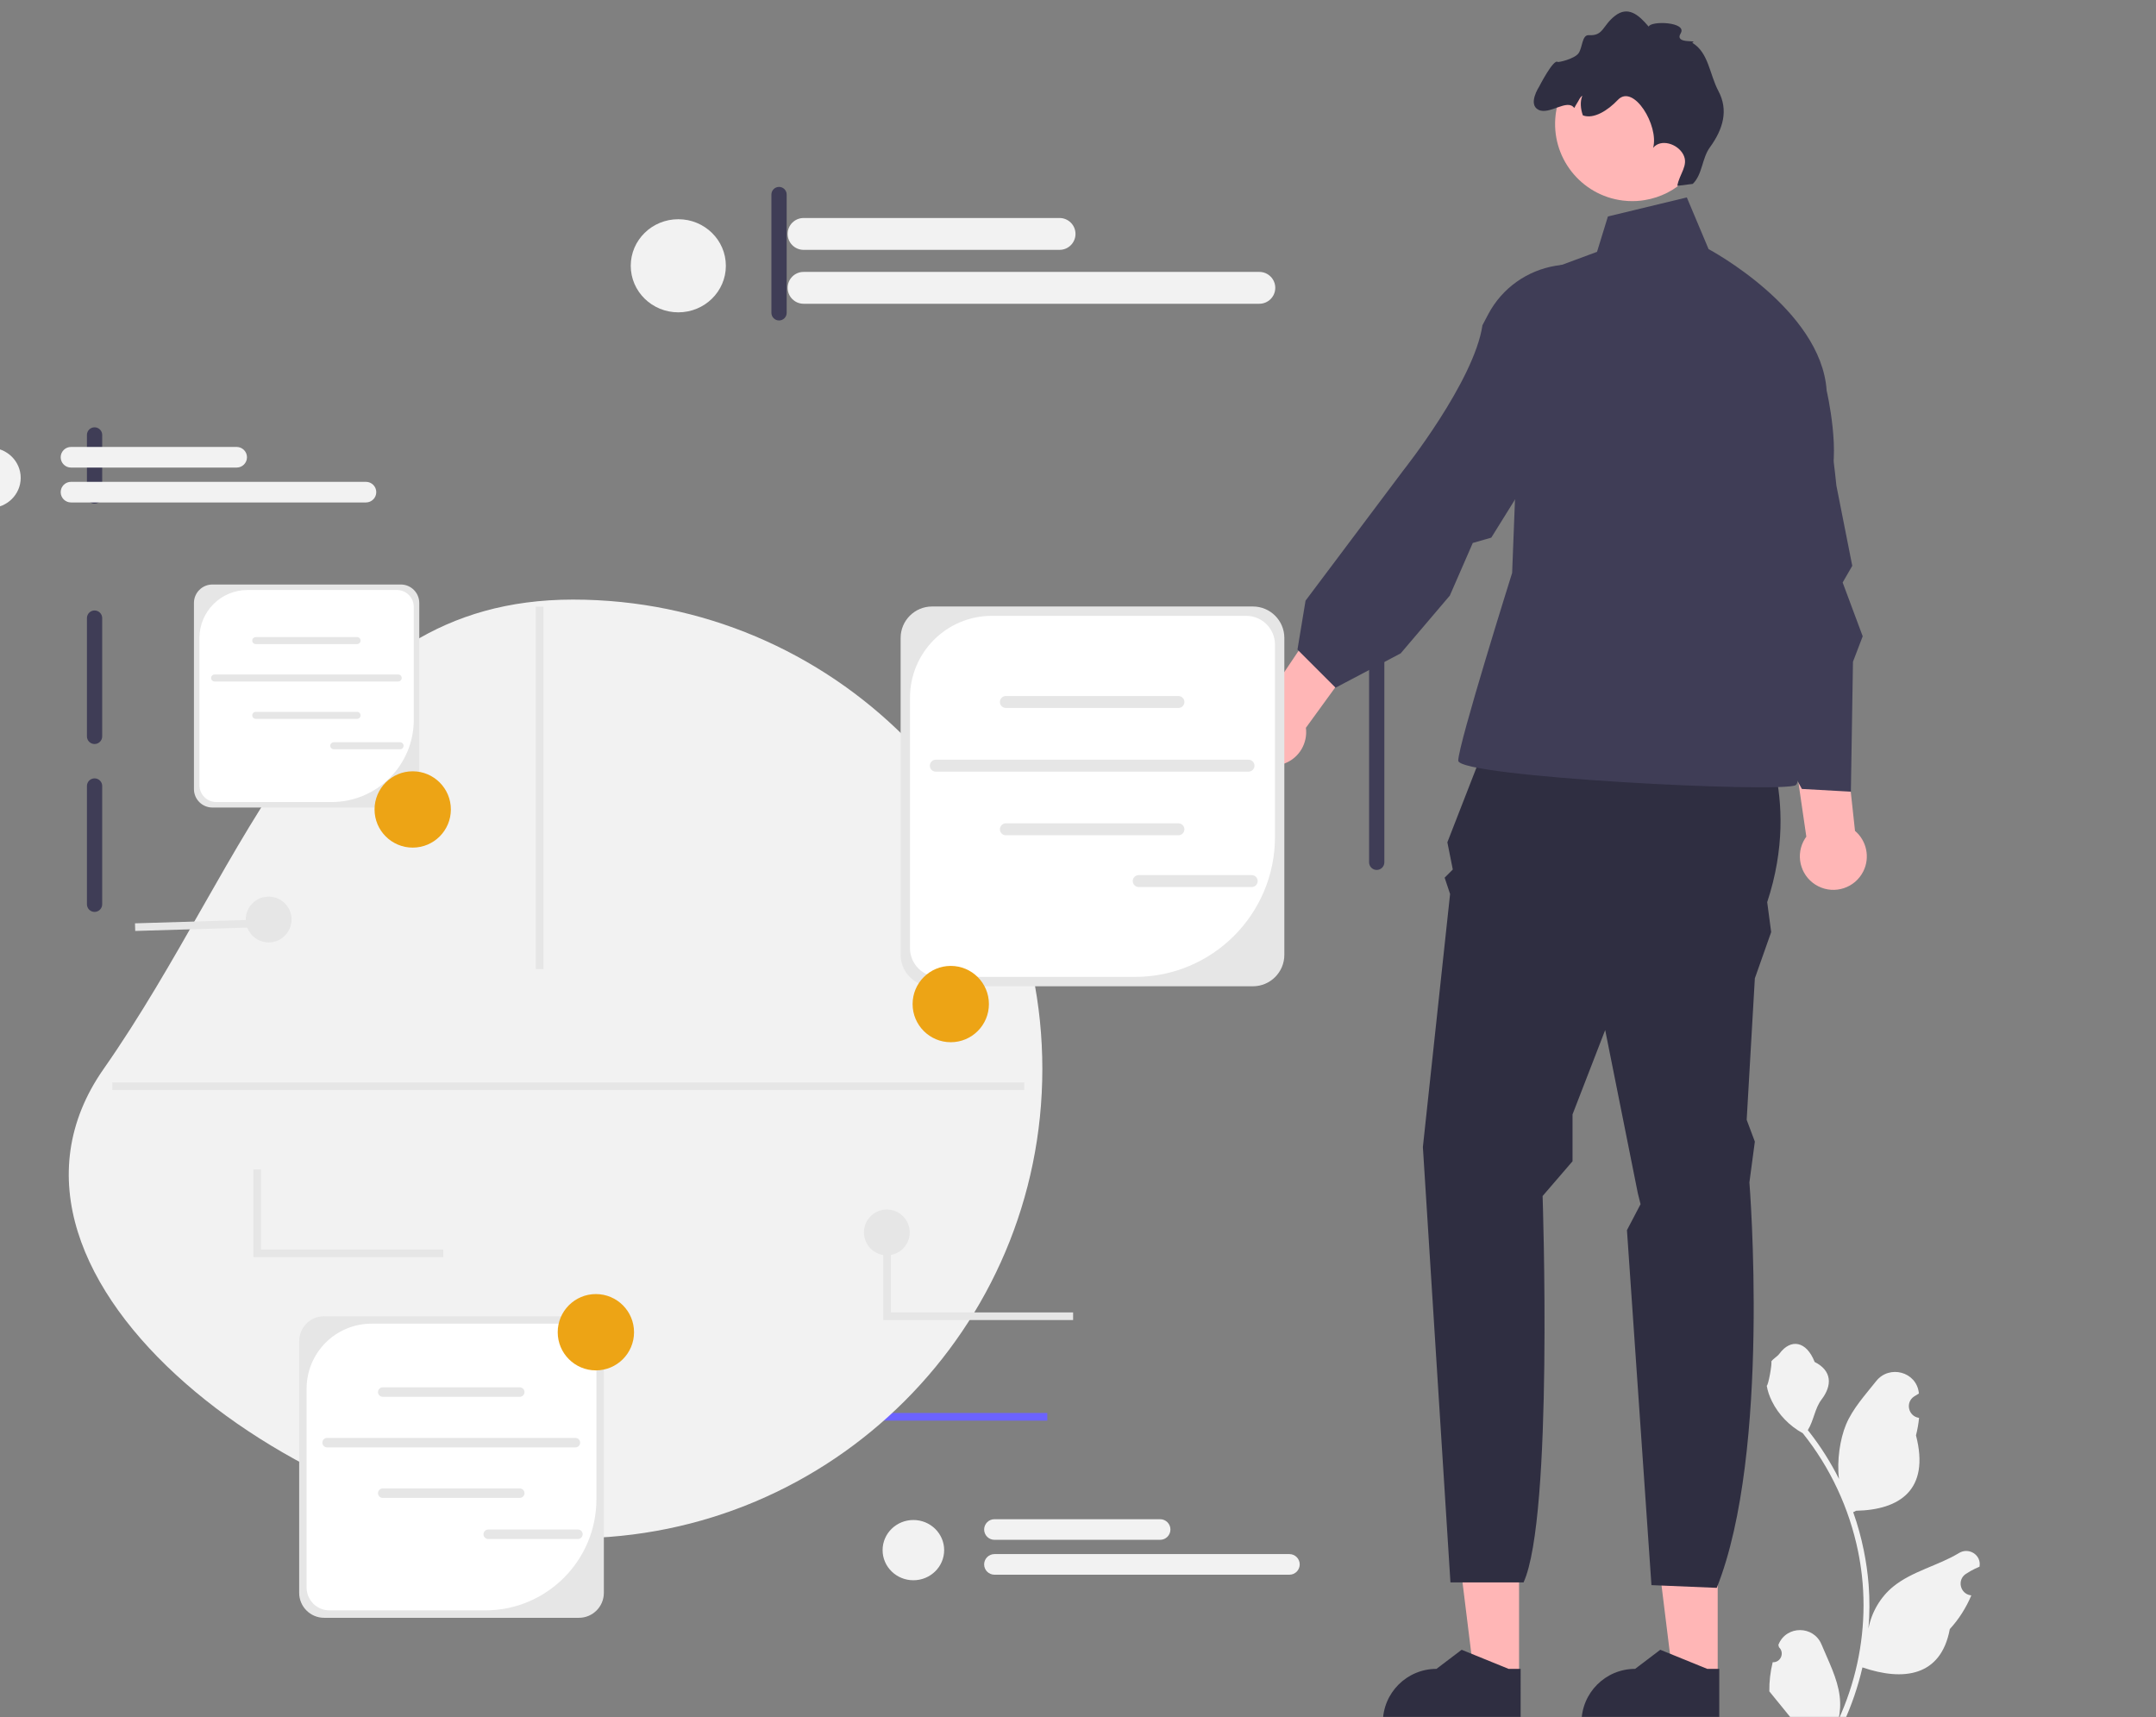 <svg width="565" height="450" viewBox="0 0 565 450" fill="none" xmlns="http://www.w3.org/2000/svg">
<rect x="0" y="0" width="565" height="450" fill="#808080" stroke="none"/>
<g clip-path="url(#clip0_20_1355)">
<path d="M360.782 159.982C359.679 159.982 358.782 160.879 358.782 161.982V225.982C358.782 227.085 359.679 227.982 360.782 227.982C361.885 227.982 362.782 227.085 362.782 225.982V161.982C362.782 160.879 361.885 159.982 360.782 159.982Z" fill="#3F3D56"/>
<path d="M24.782 111.982C23.679 111.982 22.782 112.879 22.782 113.982V129.982C22.782 131.085 23.679 131.982 24.782 131.982C25.885 131.982 26.782 131.085 26.782 129.982V113.982C26.782 112.879 25.885 111.982 24.782 111.982Z" fill="#3F3D56"/>
<path d="M24.782 159.982C23.679 159.982 22.782 160.879 22.782 161.982V192.982C22.782 194.085 23.679 194.982 24.782 194.982C25.885 194.982 26.782 194.085 26.782 192.982V161.982C26.782 160.879 25.885 159.982 24.782 159.982Z" fill="#3F3D56"/>
<path d="M24.782 203.982C23.679 203.982 22.782 204.879 22.782 205.982V236.982C22.782 238.085 23.679 238.982 24.782 238.982C25.885 238.982 26.782 238.085 26.782 236.982V205.982C26.782 204.879 25.885 203.982 24.782 203.982Z" fill="#3F3D56"/>
<path d="M204.155 48.982C203.052 48.982 202.155 49.879 202.155 50.982V81.982C202.155 83.085 203.052 83.982 204.155 83.982C205.258 83.982 206.155 83.085 206.155 81.982V50.982C206.155 49.879 205.258 48.982 204.155 48.982Z" fill="#3F3D56"/>
<path d="M142.376 268.839H73.155V266.839H142.376C148.389 266.839 153.281 261.947 153.281 255.933V209.13H155.281V255.933C155.281 263.049 149.492 268.839 142.376 268.839Z" fill="#6C63FF"/>
<path d="M274.455 370.294H117.019V372.294H274.455V370.294Z" fill="#6C63FF"/>
<path d="M187.405 256.97C190.719 256.97 193.405 254.284 193.405 250.97C193.405 247.657 190.719 244.97 187.405 244.97C184.091 244.97 181.405 247.657 181.405 250.97C181.405 254.284 184.091 256.97 187.405 256.97Z" fill="#E6E6E6"/>
<path d="M113.942 309.486C117.256 309.486 119.942 306.799 119.942 303.486C119.942 300.172 117.256 297.486 113.942 297.486C110.629 297.486 107.942 300.172 107.942 303.486C107.942 306.799 110.629 309.486 113.942 309.486Z" fill="#E6E6E6"/>
<path d="M450.138 439.616L438.396 439.615L432.81 394.325L450.14 394.326L450.138 439.616Z" fill="#FFB6B6"/>
<path d="M450.551 451.865L414.444 451.863V451.407C414.444 443.645 420.736 437.353 428.498 437.353L435.094 432.349L447.4 437.354L450.551 437.354L450.551 451.865Z" fill="#2F2E41"/>
<path d="M398.083 439.616L386.341 439.615L380.756 394.325L398.085 394.326L398.083 439.616Z" fill="#FFB6B6"/>
<path d="M398.496 451.865L362.389 451.863V451.407C362.389 443.645 368.681 437.353 376.443 437.353L383.039 432.349L395.345 437.354L398.497 437.354L398.496 451.865Z" fill="#2F2E41"/>
<path d="M392.488 186.865L460.23 188.291C460.23 188.291 472.409 208.257 463.111 236.424L464.152 244.267L459.874 256.39L457.734 293.47L459.874 299.175L458.448 309.871C458.448 309.871 464.152 380.466 449.891 416.12L432.777 415.407L426.359 322.383L429.924 315.575L429.211 312.723L420.654 269.938L412.097 292.044V304.326L404.254 313.436C404.254 313.436 407.106 397.58 399.262 414.693H380.102L372.878 300.601L380.009 234.284L378.583 230.006L380.722 227.867L379.296 220.736L392.488 186.865Z" fill="#2F2E41"/>
<path d="M421.367 56.728L442.047 51.736L447.751 65.285C447.751 65.285 477.266 80.972 478.692 102.365C478.692 102.365 482.692 119.479 479.127 127.322C475.561 135.166 460.587 160.124 460.587 160.124C460.587 160.124 474.135 203.622 470.57 205.761C467.004 207.9 382.148 203.622 382.148 199.343C382.148 195.065 396.27 150.141 396.27 150.141L399.262 73.128L418.515 65.998L421.367 56.728Z" fill="#3F3D56"/>
<path d="M476.497 232.263C472.169 230.082 470.428 224.805 472.609 220.477C472.829 220.041 473.087 219.639 473.365 219.258L461.858 140.365L477.789 140.874L486.122 217.743C489.143 220.305 490.144 224.682 488.283 228.375C486.102 232.703 480.826 234.444 476.497 232.263Z" fill="#FFB6B6"/>
<path d="M325.338 195.028C323.596 190.505 325.849 185.426 330.372 183.684C330.827 183.508 331.288 183.384 331.751 183.288L376.203 117.103L387.665 128.178L342.221 190.733C342.738 194.659 340.541 198.575 336.682 200.061C332.16 201.804 327.081 199.55 325.338 195.028Z" fill="#FFB6B6"/>
<path d="M447.468 120.466C442.967 105.002 450.443 89.225 466.548 89.302C471.203 89.324 474.819 90.674 475.822 94.413C479.33 107.5 481.243 127.254 481.243 127.254L485.404 148.286L482.884 152.653L488.139 166.748L485.59 173.416L485.038 207.468L472.203 206.755L458.061 180.796L452.653 177.58C452.653 177.58 456.995 135.608 448.358 123.523L447.468 120.466Z" fill="#3F3D56"/>
<path d="M389.975 82.41C397.481 68.16 416.695 64.785 428.226 76.028C431.559 79.278 433.222 82.762 431.346 86.147C424.777 97.998 409.553 110.756 409.553 110.756L390.804 140.898L385.957 142.288L379.945 156.076L367.061 171.224L349.997 180.223L340.013 170.24L342.133 157.407L367.824 123.177C367.824 123.177 386.308 99.92 388.491 85.227L389.975 82.41Z" fill="#3F3D56"/>
<path d="M425.297 52.56C425.769 52.617 426.24 52.659 426.708 52.681C428.166 52.761 429.605 52.678 430.993 52.442C435.209 51.767 439.039 49.77 441.995 46.841C445.119 43.751 447.258 39.627 447.836 34.932C449.19 23.849 441.298 13.753 430.215 12.399C419.292 11.056 409.334 18.697 407.744 29.525C407.719 29.693 407.694 29.853 407.676 30.02C406.322 41.11 414.206 51.199 425.297 52.56Z" fill="#FFB6B6"/>
<path d="M403.187 28.783C406.058 30.203 410.749 25.74 412.545 28.308C412.837 27.753 413.16 27.216 413.478 26.708C413.766 26.254 414.178 25.285 414.655 25.119C414.052 26.575 414.185 28.547 414.811 30.237C417.643 31.295 421.35 28.953 423.971 26.182C428.087 21.838 434.807 32.978 433.218 38.743C435.241 36.273 439.629 37.666 441.116 40.49C442.602 43.306 440.091 45.563 439.554 48.705L443.608 48.19C446.166 45.699 445.987 41.501 448.093 38.614C451.611 33.781 452.975 28.851 450.33 23.864C447.984 19.455 447.764 13.748 443.46 11.206C445.341 10.286 438.653 11.723 440.44 8.726C442.234 5.736 432.671 5.374 432.047 6.975C429.314 3.705 426.558 1.548 423.196 4.169C419.895 6.747 420.236 9.458 416.359 9.215C414.539 9.102 414.739 12.494 413.658 13.973C412.582 15.444 408.402 16.389 408.199 16.231C407.095 15.368 403.338 22.721 403.338 22.721C403.338 22.721 400.293 27.345 403.187 28.783Z" fill="#2F2E41"/>
<path d="M150.155 157.13C218.086 157.13 273.155 212.199 273.155 280.13C273.155 348.061 218.086 403.13 150.155 403.13C82.224 403.13 -11.79 335.779 27.155 280.13C66.1 224.482 82.224 157.13 150.155 157.13Z" fill="#F2F2F2"/>
<path d="M464.551 435.608C466.617 435.737 467.759 433.17 466.196 431.675L466.041 431.056C466.061 431.007 466.082 430.957 466.102 430.908C468.192 425.926 475.272 425.961 477.344 430.95C479.182 435.378 481.523 439.814 482.1 444.496C482.358 446.562 482.242 448.668 481.783 450.696C486.091 441.286 488.358 431.009 488.358 420.675C488.358 418.079 488.216 415.482 487.925 412.892C487.686 410.774 487.357 408.668 486.931 406.582C484.625 395.305 479.632 384.564 472.431 375.592C468.969 373.7 466.082 370.742 464.338 367.196C463.711 365.917 463.22 364.541 462.988 363.14C463.382 363.191 464.473 357.191 464.176 356.823C464.725 355.99 465.708 355.576 466.308 354.763C469.29 350.719 473.399 351.425 475.544 356.92C480.126 359.233 480.17 363.068 477.359 366.757C475.57 369.104 475.324 372.279 473.755 374.791C473.916 374.998 474.084 375.198 474.246 375.405C477.207 379.203 479.768 383.285 481.927 387.574C481.317 382.808 482.217 377.065 483.753 373.364C485.501 369.147 488.778 365.595 491.664 361.949C495.13 357.57 502.237 359.481 502.848 365.032C502.854 365.086 502.859 365.14 502.865 365.194C502.436 365.435 502.016 365.692 501.606 365.964C499.267 367.511 500.075 371.137 502.847 371.565L502.91 371.575C502.755 373.119 502.49 374.649 502.103 376.154C505.805 390.47 497.813 395.684 486.401 395.918C486.149 396.048 485.904 396.177 485.652 396.3C486.808 399.555 487.732 402.894 488.416 406.278C489.03 409.269 489.456 412.292 489.695 415.327C489.992 419.157 489.967 423.007 489.644 426.831L489.663 426.695C490.483 422.484 492.77 418.55 496.09 415.825C501.035 411.762 508.022 410.266 513.358 407C515.926 405.428 519.217 407.46 518.769 410.438L518.747 410.58C517.953 410.903 517.178 411.278 516.429 411.697C516 411.939 515.58 412.196 515.17 412.467C512.83 414.015 513.639 417.641 516.411 418.069L516.474 418.079C516.519 418.085 516.558 418.092 516.603 418.098C515.24 421.334 513.341 424.338 510.964 426.927C508.65 439.425 498.708 440.61 488.074 436.971H488.068C486.905 442.035 485.206 446.982 483.023 451.697H465.003C464.938 451.497 464.88 451.29 464.822 451.09C466.489 451.193 468.168 451.097 469.808 450.793C468.471 449.152 467.134 447.499 465.797 445.858C465.765 445.826 465.739 445.794 465.714 445.762C465.035 444.922 464.351 444.089 463.673 443.249L463.672 443.248C463.63 440.671 463.939 438.101 464.551 435.608Z" fill="#F2F2F2"/>
<path d="M328.343 258.466H244.251C239.713 258.466 236.021 254.774 236.021 250.236V167.17C236.021 162.632 239.713 158.94 244.251 158.94H328.343C332.881 158.94 336.573 162.632 336.573 167.17V250.236C336.573 254.774 332.881 258.466 328.343 258.466Z" fill="#E6E6E6"/>
<path d="M259.912 161.392C248.072 161.392 238.473 170.99 238.473 182.831V248.474C238.473 252.638 241.849 256.014 246.014 256.014H297.434C317.695 256.014 334.121 239.588 334.121 219.326V168.932C334.121 164.768 330.745 161.392 326.581 161.392L259.912 161.392Z" fill="white"/>
<path d="M308.819 185.532H263.599C262.736 185.532 262.034 184.83 262.034 183.967C262.034 183.104 262.736 182.403 263.599 182.403H308.819C309.682 182.403 310.384 183.104 310.384 183.967C310.384 184.83 309.682 185.532 308.819 185.532Z" fill="#E6E6E6"/>
<path d="M308.819 218.895H263.599C262.736 218.895 262.034 218.193 262.034 217.331C262.034 216.468 262.736 215.766 263.599 215.766H308.819C309.682 215.766 310.384 216.468 310.384 217.331C310.384 218.193 309.682 218.895 308.819 218.895Z" fill="#E6E6E6"/>
<path d="M327.182 202.224H245.236C244.373 202.224 243.671 201.522 243.671 200.66C243.671 199.797 244.373 199.095 245.236 199.095H327.182C328.045 199.095 328.747 199.797 328.747 200.66C328.747 201.522 328.045 202.224 327.182 202.224Z" fill="#E6E6E6"/>
<path d="M328.019 232.461H298.416C297.553 232.461 296.851 231.759 296.851 230.896C296.851 230.033 297.553 229.332 298.416 229.332H328.019C328.882 229.332 329.584 230.033 329.584 230.896C329.584 231.759 328.882 232.461 328.019 232.461Z" fill="#E6E6E6"/>
<path d="M151.711 423.97H84.937C81.333 423.97 78.402 421.039 78.402 417.435V351.475C78.402 347.872 81.333 344.94 84.937 344.94H151.711C155.315 344.94 158.246 347.872 158.246 351.475V417.435C158.246 421.039 155.315 423.97 151.711 423.97Z" fill="#E6E6E6"/>
<path d="M97.372 346.887C87.971 346.887 80.349 354.509 80.349 363.911V416.036C80.349 419.342 83.029 422.023 86.336 422.023H127.167C143.256 422.023 156.299 408.98 156.299 392.891V352.875C156.299 349.568 153.619 346.887 150.312 346.887L97.372 346.887Z" fill="white"/>
<path d="M136.208 366.055H100.3C99.615 366.055 99.057 365.498 99.057 364.813C99.057 364.128 99.615 363.571 100.3 363.571H136.208C136.893 363.571 137.45 364.128 137.45 364.813C137.45 365.498 136.893 366.055 136.208 366.055Z" fill="#E6E6E6"/>
<path d="M136.208 392.548H100.3C99.615 392.548 99.057 391.991 99.057 391.306C99.057 390.621 99.615 390.064 100.3 390.064H136.208C136.893 390.064 137.45 390.621 137.45 391.306C137.45 391.991 136.893 392.548 136.208 392.548Z" fill="#E6E6E6"/>
<path d="M150.79 379.311H85.718C85.033 379.311 84.476 378.753 84.476 378.068C84.476 377.383 85.033 376.826 85.718 376.826H150.79C151.475 376.826 152.032 377.383 152.032 378.068C152.032 378.753 151.475 379.311 150.79 379.311Z" fill="#E6E6E6"/>
<path d="M151.454 403.32H127.947C127.262 403.32 126.704 402.763 126.704 402.078C126.704 401.393 127.262 400.836 127.947 400.836H151.454C152.139 400.836 152.696 401.393 152.696 402.078C152.696 402.763 152.139 403.32 151.454 403.32Z" fill="#E6E6E6"/>
<path d="M105.04 211.626H55.657C52.992 211.626 50.824 209.458 50.824 206.793V158.012C50.824 155.347 52.992 153.179 55.657 153.179H105.04C107.705 153.179 109.873 155.347 109.873 158.012V206.793C109.873 209.458 107.705 211.626 105.04 211.626Z" fill="#E6E6E6"/>
<path d="M64.854 154.619C57.901 154.619 52.264 160.256 52.264 167.209V205.758C52.264 208.203 54.247 210.186 56.692 210.186H86.888C98.787 210.186 108.433 200.54 108.433 188.641V159.047C108.433 156.602 106.451 154.619 104.005 154.619L64.854 154.619Z" fill="white"/>
<path d="M93.575 168.795H67.019C66.513 168.795 66.1 168.383 66.1 167.876C66.1 167.37 66.513 166.958 67.019 166.958H93.575C94.081 166.958 94.493 167.37 94.493 167.876C94.493 168.383 94.081 168.795 93.575 168.795Z" fill="#E6E6E6"/>
<path d="M93.575 188.388H67.019C66.513 188.388 66.1 187.976 66.1 187.469C66.1 186.962 66.513 186.55 67.019 186.55H93.575C94.081 186.55 94.493 186.962 94.493 187.469C94.493 187.976 94.081 188.388 93.575 188.388Z" fill="#E6E6E6"/>
<path d="M104.359 178.598H56.235C55.729 178.598 55.316 178.186 55.316 177.679C55.316 177.172 55.729 176.76 56.235 176.76H104.359C104.865 176.76 105.277 177.172 105.277 177.679C105.277 178.186 104.865 178.598 104.359 178.598Z" fill="#E6E6E6"/>
<path d="M104.85 196.354H87.465C86.959 196.354 86.546 195.942 86.546 195.435C86.546 194.929 86.959 194.517 87.465 194.517H104.85C105.357 194.517 105.769 194.929 105.769 195.435C105.769 195.942 105.357 196.354 104.85 196.354Z" fill="#E6E6E6"/>
<path d="M249.155 273.13C254.678 273.13 259.155 268.653 259.155 263.13C259.155 257.608 254.678 253.13 249.155 253.13C243.632 253.13 239.155 257.608 239.155 263.13C239.155 268.653 243.632 273.13 249.155 273.13Z" fill="#EDA415"/>
<path d="M108.155 222.13C113.678 222.13 118.155 217.653 118.155 212.13C118.155 206.608 113.678 202.13 108.155 202.13C102.632 202.13 98.155 206.608 98.155 212.13C98.155 217.653 102.632 222.13 108.155 222.13Z" fill="#EDA415"/>
<path d="M156.155 359.13C161.678 359.13 166.155 354.653 166.155 349.13C166.155 343.608 161.678 339.13 156.155 339.13C150.632 339.13 146.155 343.608 146.155 349.13C146.155 354.653 150.632 359.13 156.155 359.13Z" fill="#EDA415"/>
<path d="M177.756 81.853C184.64 81.853 190.22 76.39 190.22 69.652C190.22 62.914 184.64 57.451 177.756 57.451C170.873 57.451 165.293 62.914 165.293 69.652C165.293 76.39 170.873 81.853 177.756 81.853Z" fill="#F2F2F2"/>
<path d="M277.669 65.478H210.584C208.283 65.478 206.41 63.606 206.41 61.304C206.41 59.003 208.283 57.13 210.584 57.13H277.669C279.971 57.13 281.843 59.003 281.843 61.304C281.843 63.606 279.971 65.478 277.669 65.478Z" fill="#F2F2F2"/>
<path d="M330.023 79.605H210.584C208.283 79.605 206.41 77.733 206.41 75.431C206.41 73.13 208.283 71.257 210.584 71.257H330.023C332.324 71.257 334.197 73.13 334.197 75.431C334.197 77.733 332.324 79.605 330.023 79.605Z" fill="#F2F2F2"/>
<path d="M-2.641 133.13C1.814 133.13 5.425 129.595 5.425 125.234C5.425 120.873 1.814 117.338 -2.641 117.338C-7.096 117.338 -10.707 120.873 -10.707 125.234C-10.707 129.595 -7.096 133.13 -2.641 133.13Z" fill="#F2F2F2"/>
<path d="M62.021 122.533H18.605C17.115 122.533 15.904 121.321 15.904 119.832C15.904 118.342 17.115 117.13 18.605 117.13H62.021C63.511 117.13 64.723 118.342 64.723 119.832C64.723 121.321 63.511 122.533 62.021 122.533Z" fill="#F2F2F2"/>
<path d="M95.904 131.676H18.605C17.115 131.676 15.904 130.464 15.904 128.974C15.904 127.485 17.115 126.273 18.605 126.273H95.904C97.393 126.273 98.605 127.485 98.605 128.974C98.605 130.464 97.393 131.676 95.904 131.676Z" fill="#F2F2F2"/>
<path d="M239.359 414.13C243.814 414.13 247.425 410.595 247.425 406.234C247.425 401.873 243.814 398.338 239.359 398.338C234.904 398.338 231.293 401.873 231.293 406.234C231.293 410.595 234.904 414.13 239.359 414.13Z" fill="#F2F2F2"/>
<path d="M304.021 403.533H260.605C259.115 403.533 257.904 402.321 257.904 400.832C257.904 399.342 259.115 398.13 260.605 398.13H304.021C305.511 398.13 306.723 399.342 306.723 400.832C306.723 402.321 305.511 403.533 304.021 403.533Z" fill="#F2F2F2"/>
<path d="M337.904 412.676H260.605C259.115 412.676 257.904 411.464 257.904 409.975C257.904 408.485 259.115 407.273 260.605 407.273H337.904C339.393 407.273 340.605 408.485 340.605 409.975C340.605 411.464 339.393 412.676 337.904 412.676Z" fill="#F2F2F2"/>
<path d="M142.405 158.97H140.405V253.97H142.405V158.97Z" fill="#E6E6E6"/>
<path d="M232.405 328.97C235.719 328.97 238.405 326.284 238.405 322.97C238.405 319.657 235.719 316.97 232.405 316.97C229.091 316.97 226.405 319.657 226.405 322.97C226.405 326.284 229.091 328.97 232.405 328.97Z" fill="#E6E6E6"/>
<path d="M70.405 246.97C73.719 246.97 76.405 244.284 76.405 240.97C76.405 237.657 73.719 234.97 70.405 234.97C67.091 234.97 64.405 237.657 64.405 240.97C64.405 244.284 67.091 246.97 70.405 246.97Z" fill="#E6E6E6"/>
<path d="M68.188 240.98L35.375 241.973L35.435 243.973L68.248 242.98L68.188 240.98Z" fill="#E6E6E6"/>
<path d="M281.216 345.94H231.46V322.97H233.46V343.94H281.216V345.94Z" fill="#E6E6E6"/>
<path d="M116.161 329.455H66.405V306.486H68.405V327.455H116.161V329.455Z" fill="#E6E6E6"/>
<path d="M268.405 283.655H29.423V285.655H268.405V283.655Z" fill="#E6E6E6"/>
</g>
<defs>
<clipPath id="clip0_20_1355">
<rect width="564.81" height="449.941" fill="white"/>
</clipPath>
</defs>
</svg>
